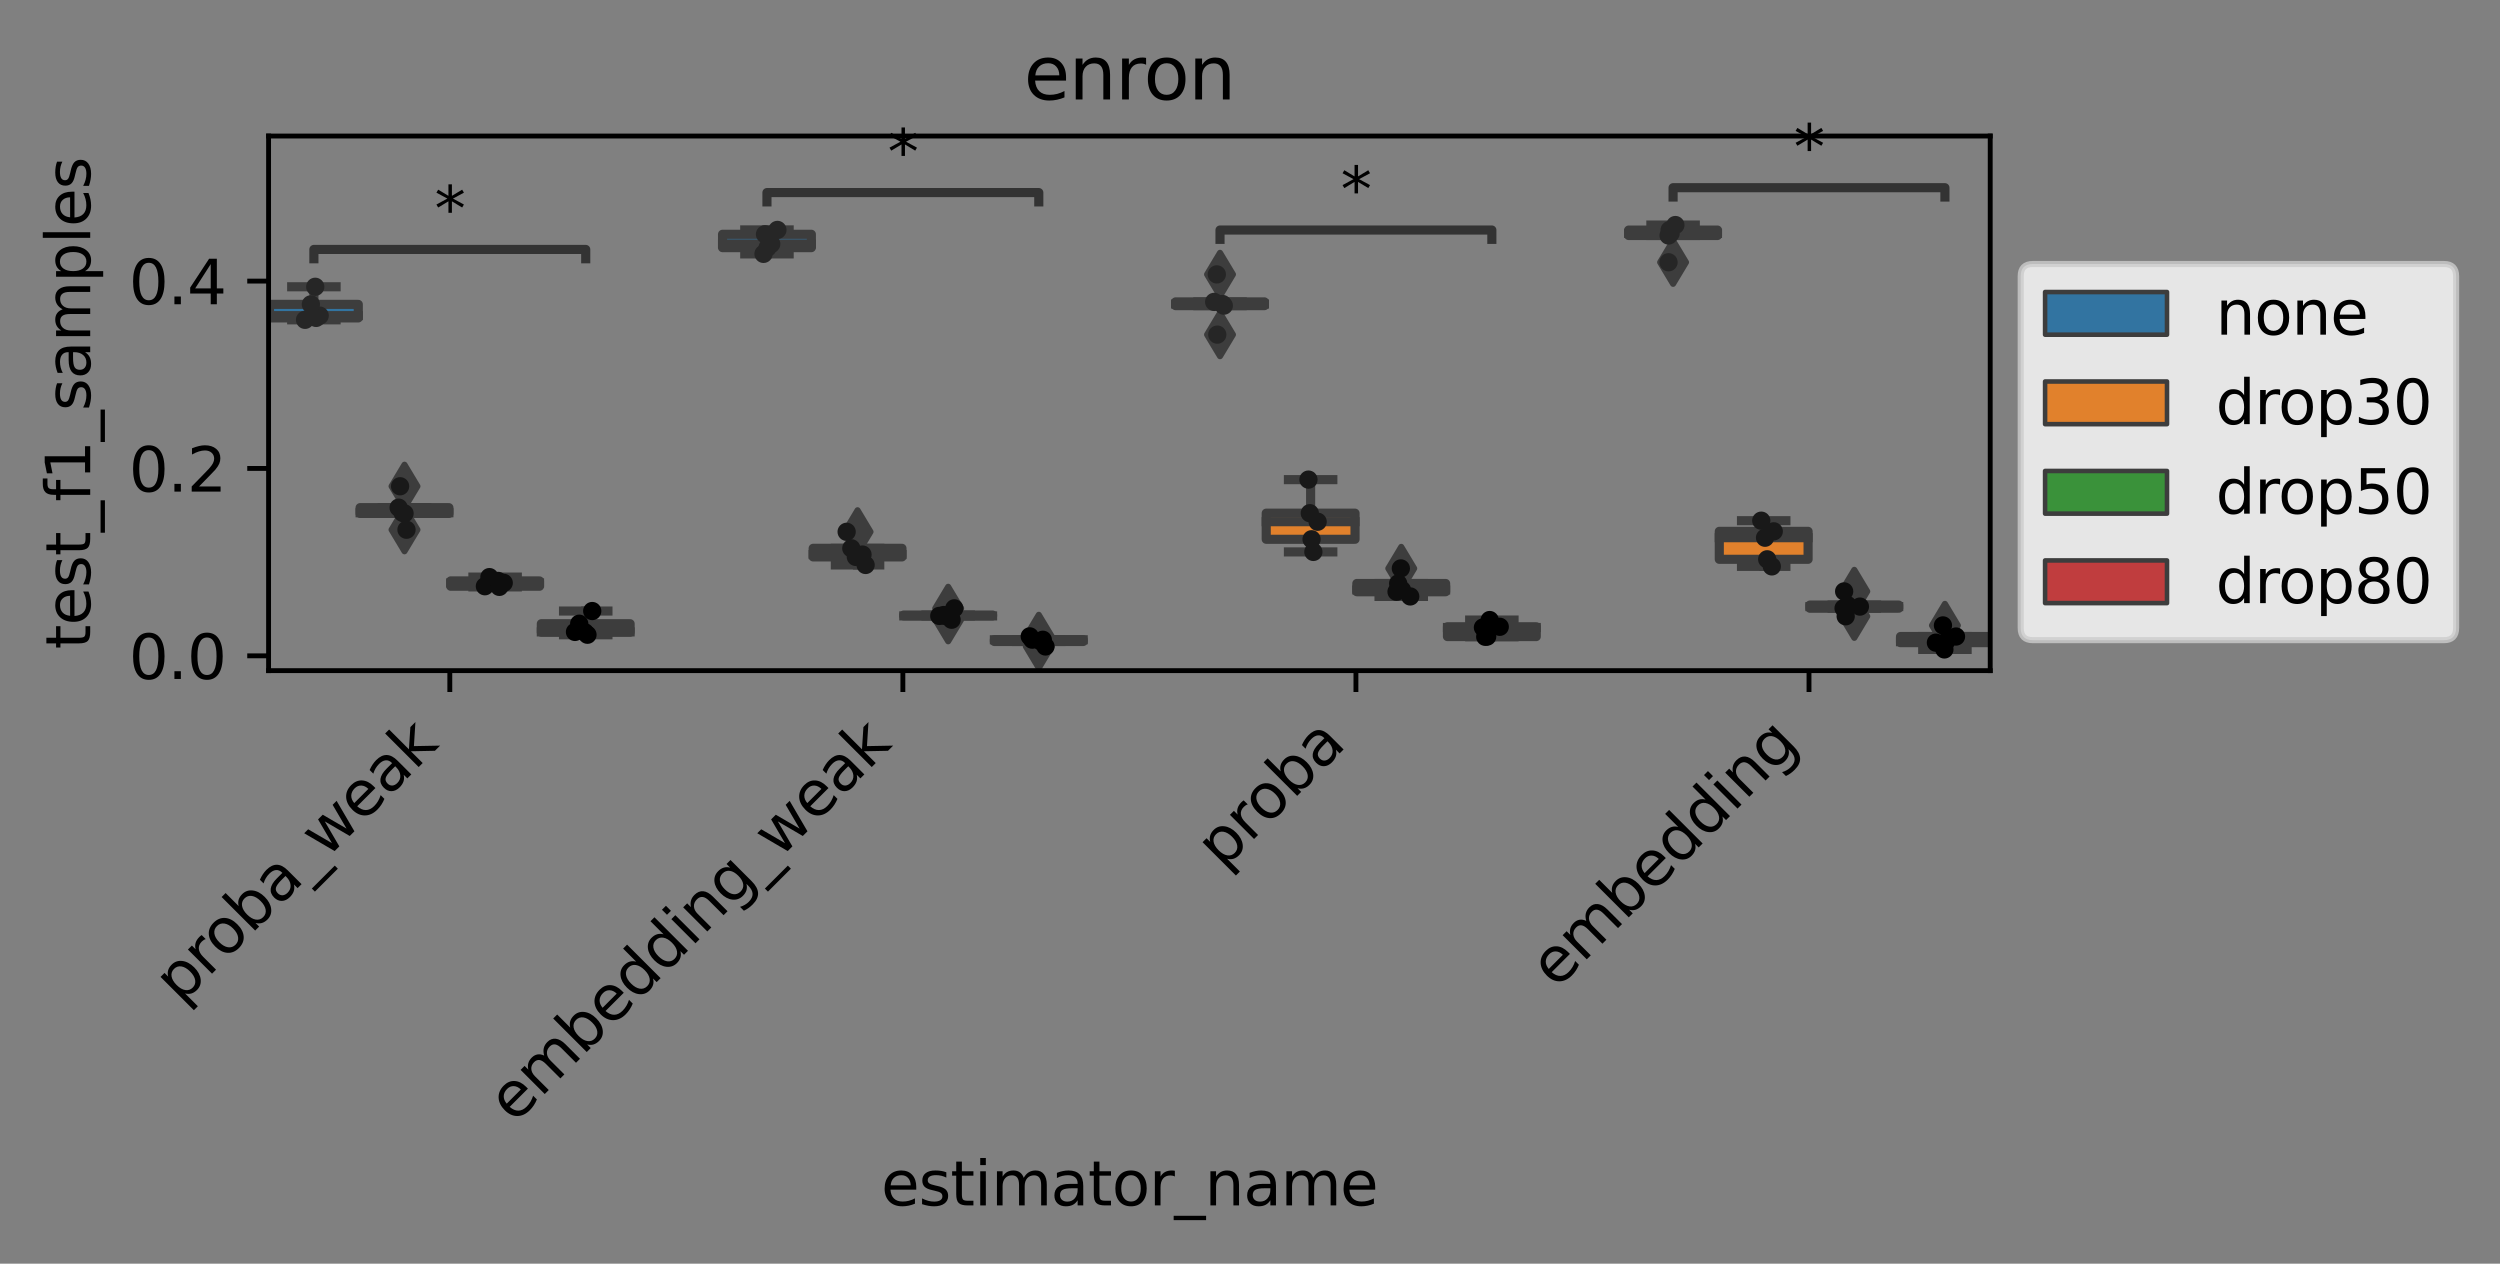 <?xml version="1.0" encoding="utf-8" standalone="no"?>
<!DOCTYPE svg PUBLIC "-//W3C//DTD SVG 1.1//EN"
  "http://www.w3.org/Graphics/SVG/1.1/DTD/svg11.dtd">
<svg xmlns:xlink="http://www.w3.org/1999/xlink" width="410.115pt" height="207.303pt" viewBox="0 0 410.115 207.303" xmlns="http://www.w3.org/2000/svg" version="1.1">
 <rect x="0" y="0" width="410.115" height="207.303" fill="#808080" stroke="none"/>
 <defs>
  <style type="text/css">*{stroke-linejoin: round; stroke-linecap: butt}</style>
 </defs>
 <g id="figure_1">
  <g id="patch_1">
   <path d="M 0 207.303 
L 410.115 207.303 
L 410.115 0 
L 0 0 
L 0 207.303 
z
" style="fill: none"/>
  </g>
  <g id="axes_1">
   <g id="patch_2">
    <path d="M 44.059 110.018 
L 326.488 110.018 
L 326.488 22.318 
L 44.059 22.318 
L 44.059 110.018 
z
" style="fill: none"/>
   </g>
   <g id="patch_3">
    <path d="M 44.208 52.151 
L 58.775 52.151 
L 58.775 49.933 
L 44.208 49.933 
L 44.208 52.151 
z
" clip-path="url(#p251c557a88)" style="fill: #3274a1; stroke: #3d3d3d; stroke-width: 1.5; stroke-linejoin: miter"/>
   </g>
   <g id="patch_4">
    <path d="M 59.073 84.228 
L 73.64 84.228 
L 73.64 83.278 
L 59.073 83.278 
L 59.073 84.228 
z
" clip-path="url(#p251c557a88)" style="fill: #e1812c; stroke: #3d3d3d; stroke-width: 1.5; stroke-linejoin: miter"/>
   </g>
   <g id="patch_5">
    <path d="M 73.937 96.171 
L 88.505 96.171 
L 88.505 95.297 
L 73.937 95.297 
L 73.937 96.171 
z
" clip-path="url(#p251c557a88)" style="fill: #3a923a; stroke: #3d3d3d; stroke-width: 1.5; stroke-linejoin: miter"/>
   </g>
   <g id="patch_6">
    <path d="M 88.802 103.714 
L 103.369 103.714 
L 103.369 102.318 
L 88.802 102.318 
L 88.802 103.714 
z
" clip-path="url(#p251c557a88)" style="fill: #c03d3e; stroke: #3d3d3d; stroke-width: 1.5; stroke-linejoin: miter"/>
   </g>
   <g id="patch_7">
    <path d="M 118.531 40.624 
L 133.099 40.624 
L 133.099 38.433 
L 118.531 38.433 
L 118.531 40.624 
z
" clip-path="url(#p251c557a88)" style="fill: #3274a1; stroke: #3d3d3d; stroke-width: 1.5; stroke-linejoin: miter"/>
   </g>
   <g id="patch_8">
    <path d="M 133.396 91.361 
L 147.963 91.361 
L 147.963 89.949 
L 133.396 89.949 
L 133.396 91.361 
z
" clip-path="url(#p251c557a88)" style="fill: #e1812c; stroke: #3d3d3d; stroke-width: 1.5; stroke-linejoin: miter"/>
   </g>
   <g id="patch_9">
    <path d="M 148.261 101.038 
L 162.828 101.038 
L 162.828 100.893 
L 148.261 100.893 
L 148.261 101.038 
z
" clip-path="url(#p251c557a88)" style="fill: #3a923a; stroke: #3d3d3d; stroke-width: 1.5; stroke-linejoin: miter"/>
   </g>
   <g id="patch_10">
    <path d="M 163.125 105.234 
L 177.693 105.234 
L 177.693 104.934 
L 163.125 104.934 
L 163.125 105.234 
z
" clip-path="url(#p251c557a88)" style="fill: #c03d3e; stroke: #3d3d3d; stroke-width: 1.5; stroke-linejoin: miter"/>
   </g>
   <g id="patch_11">
    <path d="M 192.855 50.138 
L 207.422 50.138 
L 207.422 49.526 
L 192.855 49.526 
L 192.855 50.138 
z
" clip-path="url(#p251c557a88)" style="fill: #3274a1; stroke: #3d3d3d; stroke-width: 1.5; stroke-linejoin: miter"/>
   </g>
   <g id="patch_12">
    <path d="M 207.719 88.466 
L 222.287 88.466 
L 222.287 84.185 
L 207.719 84.185 
L 207.719 88.466 
z
" clip-path="url(#p251c557a88)" style="fill: #e1812c; stroke: #3d3d3d; stroke-width: 1.5; stroke-linejoin: miter"/>
   </g>
   <g id="patch_13">
    <path d="M 222.584 97.071 
L 237.151 97.071 
L 237.151 95.718 
L 222.584 95.718 
L 222.584 97.071 
z
" clip-path="url(#p251c557a88)" style="fill: #3a923a; stroke: #3d3d3d; stroke-width: 1.5; stroke-linejoin: miter"/>
   </g>
   <g id="patch_14">
    <path d="M 237.449 104.427 
L 252.016 104.427 
L 252.016 102.822 
L 237.449 102.822 
L 237.449 104.427 
z
" clip-path="url(#p251c557a88)" style="fill: #c03d3e; stroke: #3d3d3d; stroke-width: 1.5; stroke-linejoin: miter"/>
   </g>
   <g id="patch_15">
    <path d="M 267.178 38.633 
L 281.745 38.633 
L 281.745 37.743 
L 267.178 37.743 
L 267.178 38.633 
z
" clip-path="url(#p251c557a88)" style="fill: #3274a1; stroke: #3d3d3d; stroke-width: 1.5; stroke-linejoin: miter"/>
   </g>
   <g id="patch_16">
    <path d="M 282.043 91.752 
L 296.61 91.752 
L 296.61 87.165 
L 282.043 87.165 
L 282.043 91.752 
z
" clip-path="url(#p251c557a88)" style="fill: #e1812c; stroke: #3d3d3d; stroke-width: 1.5; stroke-linejoin: miter"/>
   </g>
   <g id="patch_17">
    <path d="M 296.907 99.776 
L 311.475 99.776 
L 311.475 99.259 
L 296.907 99.259 
L 296.907 99.776 
z
" clip-path="url(#p251c557a88)" style="fill: #3a923a; stroke: #3d3d3d; stroke-width: 1.5; stroke-linejoin: miter"/>
   </g>
   <g id="patch_18">
    <path d="M 311.772 105.425 
L 326.339 105.425 
L 326.339 104.419 
L 311.772 104.419 
L 311.772 105.425 
z
" clip-path="url(#p251c557a88)" style="fill: #c03d3e; stroke: #3d3d3d; stroke-width: 1.5; stroke-linejoin: miter"/>
   </g>
   <g id="patch_19">
    <path d="M 73.789 107.583 
L 73.789 107.583 
L 73.789 107.583 
L 73.789 107.583 
z
" clip-path="url(#p251c557a88)" style="fill: #3274a1; stroke: #3d3d3d; stroke-width: 0.75; stroke-linejoin: miter"/>
   </g>
   <g id="patch_20">
    <path d="M 73.789 107.583 
L 73.789 107.583 
L 73.789 107.583 
L 73.789 107.583 
z
" clip-path="url(#p251c557a88)" style="fill: #e1812c; stroke: #3d3d3d; stroke-width: 0.75; stroke-linejoin: miter"/>
   </g>
   <g id="patch_21">
    <path d="M 73.789 107.583 
L 73.789 107.583 
L 73.789 107.583 
L 73.789 107.583 
z
" clip-path="url(#p251c557a88)" style="fill: #3a923a; stroke: #3d3d3d; stroke-width: 0.75; stroke-linejoin: miter"/>
   </g>
   <g id="patch_22">
    <path d="M 73.789 107.583 
L 73.789 107.583 
L 73.789 107.583 
L 73.789 107.583 
z
" clip-path="url(#p251c557a88)" style="fill: #c03d3e; stroke: #3d3d3d; stroke-width: 0.75; stroke-linejoin: miter"/>
   </g>
   <g id="matplotlib.axis_1">
    <g id="xtick_1">
     <g id="line2d_1">
      <defs>
       <path id="md5857ae76f" d="M 0 0 
L 0 3.5 
" style="stroke: #000000; stroke-width: 0.8"/>
      </defs>
      <g>
       <use xlink:href="#md5857ae76f" x="73.789" y="110.018" style="stroke: #000000; stroke-width: 0.8"/>
      </g>
     </g>
     <g id="text_1">
      <!-- proba_weak -->
      <g transform="translate(29.639 164.874) rotate(-45) scale(0.1 -0.1)">
       <defs>
        <path id="DejaVuSans-70" d="M 1159 525 
L 1159 -1331 
L 581 -1331 
L 581 3500 
L 1159 3500 
L 1159 2969 
Q 1341 3281 1617 3432 
Q 1894 3584 2278 3584 
Q 2916 3584 3314 3078 
Q 3713 2572 3713 1747 
Q 3713 922 3314 415 
Q 2916 -91 2278 -91 
Q 1894 -91 1617 61 
Q 1341 213 1159 525 
z
M 3116 1747 
Q 3116 2381 2855 2742 
Q 2594 3103 2138 3103 
Q 1681 3103 1420 2742 
Q 1159 2381 1159 1747 
Q 1159 1113 1420 752 
Q 1681 391 2138 391 
Q 2594 391 2855 752 
Q 3116 1113 3116 1747 
z
" transform="scale(0.016)"/>
        <path id="DejaVuSans-72" d="M 2631 2963 
Q 2534 3019 2420 3045 
Q 2306 3072 2169 3072 
Q 1681 3072 1420 2755 
Q 1159 2438 1159 1844 
L 1159 0 
L 581 0 
L 581 3500 
L 1159 3500 
L 1159 2956 
Q 1341 3275 1631 3429 
Q 1922 3584 2338 3584 
Q 2397 3584 2469 3576 
Q 2541 3569 2628 3553 
L 2631 2963 
z
" transform="scale(0.016)"/>
        <path id="DejaVuSans-6f" d="M 1959 3097 
Q 1497 3097 1228 2736 
Q 959 2375 959 1747 
Q 959 1119 1226 758 
Q 1494 397 1959 397 
Q 2419 397 2687 759 
Q 2956 1122 2956 1747 
Q 2956 2369 2687 2733 
Q 2419 3097 1959 3097 
z
M 1959 3584 
Q 2709 3584 3137 3096 
Q 3566 2609 3566 1747 
Q 3566 888 3137 398 
Q 2709 -91 1959 -91 
Q 1206 -91 779 398 
Q 353 888 353 1747 
Q 353 2609 779 3096 
Q 1206 3584 1959 3584 
z
" transform="scale(0.016)"/>
        <path id="DejaVuSans-62" d="M 3116 1747 
Q 3116 2381 2855 2742 
Q 2594 3103 2138 3103 
Q 1681 3103 1420 2742 
Q 1159 2381 1159 1747 
Q 1159 1113 1420 752 
Q 1681 391 2138 391 
Q 2594 391 2855 752 
Q 3116 1113 3116 1747 
z
M 1159 2969 
Q 1341 3281 1617 3432 
Q 1894 3584 2278 3584 
Q 2916 3584 3314 3078 
Q 3713 2572 3713 1747 
Q 3713 922 3314 415 
Q 2916 -91 2278 -91 
Q 1894 -91 1617 61 
Q 1341 213 1159 525 
L 1159 0 
L 581 0 
L 581 4863 
L 1159 4863 
L 1159 2969 
z
" transform="scale(0.016)"/>
        <path id="DejaVuSans-61" d="M 2194 1759 
Q 1497 1759 1228 1600 
Q 959 1441 959 1056 
Q 959 750 1161 570 
Q 1363 391 1709 391 
Q 2188 391 2477 730 
Q 2766 1069 2766 1631 
L 2766 1759 
L 2194 1759 
z
M 3341 1997 
L 3341 0 
L 2766 0 
L 2766 531 
Q 2569 213 2275 61 
Q 1981 -91 1556 -91 
Q 1019 -91 701 211 
Q 384 513 384 1019 
Q 384 1609 779 1909 
Q 1175 2209 1959 2209 
L 2766 2209 
L 2766 2266 
Q 2766 2663 2505 2880 
Q 2244 3097 1772 3097 
Q 1472 3097 1187 3025 
Q 903 2953 641 2809 
L 641 3341 
Q 956 3463 1253 3523 
Q 1550 3584 1831 3584 
Q 2591 3584 2966 3190 
Q 3341 2797 3341 1997 
z
" transform="scale(0.016)"/>
        <path id="DejaVuSans-5f" d="M 3263 -1063 
L 3263 -1509 
L -63 -1509 
L -63 -1063 
L 3263 -1063 
z
" transform="scale(0.016)"/>
        <path id="DejaVuSans-77" d="M 269 3500 
L 844 3500 
L 1563 769 
L 2278 3500 
L 2956 3500 
L 3675 769 
L 4391 3500 
L 4966 3500 
L 4050 0 
L 3372 0 
L 2619 2869 
L 1863 0 
L 1184 0 
L 269 3500 
z
" transform="scale(0.016)"/>
        <path id="DejaVuSans-65" d="M 3597 1894 
L 3597 1613 
L 953 1613 
Q 991 1019 1311 708 
Q 1631 397 2203 397 
Q 2534 397 2845 478 
Q 3156 559 3463 722 
L 3463 178 
Q 3153 47 2828 -22 
Q 2503 -91 2169 -91 
Q 1331 -91 842 396 
Q 353 884 353 1716 
Q 353 2575 817 3079 
Q 1281 3584 2069 3584 
Q 2775 3584 3186 3129 
Q 3597 2675 3597 1894 
z
M 3022 2063 
Q 3016 2534 2758 2815 
Q 2500 3097 2075 3097 
Q 1594 3097 1305 2825 
Q 1016 2553 972 2059 
L 3022 2063 
z
" transform="scale(0.016)"/>
        <path id="DejaVuSans-6b" d="M 581 4863 
L 1159 4863 
L 1159 1991 
L 2875 3500 
L 3609 3500 
L 1753 1863 
L 3688 0 
L 2938 0 
L 1159 1709 
L 1159 0 
L 581 0 
L 581 4863 
z
" transform="scale(0.016)"/>
       </defs>
       <use xlink:href="#DejaVuSans-70"/>
       <use xlink:href="#DejaVuSans-72" x="63.477"/>
       <use xlink:href="#DejaVuSans-6f" x="102.34"/>
       <use xlink:href="#DejaVuSans-62" x="163.521"/>
       <use xlink:href="#DejaVuSans-61" x="226.998"/>
       <use xlink:href="#DejaVuSans-5f" x="288.277"/>
       <use xlink:href="#DejaVuSans-77" x="338.277"/>
       <use xlink:href="#DejaVuSans-65" x="420.064"/>
       <use xlink:href="#DejaVuSans-61" x="481.588"/>
       <use xlink:href="#DejaVuSans-6b" x="542.867"/>
      </g>
     </g>
    </g>
    <g id="xtick_2">
     <g id="line2d_2">
      <g>
       <use xlink:href="#md5857ae76f" x="148.112" y="110.018" style="stroke: #000000; stroke-width: 0.8"/>
      </g>
     </g>
     <g id="text_2">
      <!-- embedding_weak -->
      <g transform="translate(84.356 184.479) rotate(-45) scale(0.1 -0.1)">
       <defs>
        <path id="DejaVuSans-6d" d="M 3328 2828 
Q 3544 3216 3844 3400 
Q 4144 3584 4550 3584 
Q 5097 3584 5394 3201 
Q 5691 2819 5691 2113 
L 5691 0 
L 5113 0 
L 5113 2094 
Q 5113 2597 4934 2840 
Q 4756 3084 4391 3084 
Q 3944 3084 3684 2787 
Q 3425 2491 3425 1978 
L 3425 0 
L 2847 0 
L 2847 2094 
Q 2847 2600 2669 2842 
Q 2491 3084 2119 3084 
Q 1678 3084 1418 2786 
Q 1159 2488 1159 1978 
L 1159 0 
L 581 0 
L 581 3500 
L 1159 3500 
L 1159 2956 
Q 1356 3278 1631 3431 
Q 1906 3584 2284 3584 
Q 2666 3584 2933 3390 
Q 3200 3197 3328 2828 
z
" transform="scale(0.016)"/>
        <path id="DejaVuSans-64" d="M 2906 2969 
L 2906 4863 
L 3481 4863 
L 3481 0 
L 2906 0 
L 2906 525 
Q 2725 213 2448 61 
Q 2172 -91 1784 -91 
Q 1150 -91 751 415 
Q 353 922 353 1747 
Q 353 2572 751 3078 
Q 1150 3584 1784 3584 
Q 2172 3584 2448 3432 
Q 2725 3281 2906 2969 
z
M 947 1747 
Q 947 1113 1208 752 
Q 1469 391 1925 391 
Q 2381 391 2643 752 
Q 2906 1113 2906 1747 
Q 2906 2381 2643 2742 
Q 2381 3103 1925 3103 
Q 1469 3103 1208 2742 
Q 947 2381 947 1747 
z
" transform="scale(0.016)"/>
        <path id="DejaVuSans-69" d="M 603 3500 
L 1178 3500 
L 1178 0 
L 603 0 
L 603 3500 
z
M 603 4863 
L 1178 4863 
L 1178 4134 
L 603 4134 
L 603 4863 
z
" transform="scale(0.016)"/>
        <path id="DejaVuSans-6e" d="M 3513 2113 
L 3513 0 
L 2938 0 
L 2938 2094 
Q 2938 2591 2744 2837 
Q 2550 3084 2163 3084 
Q 1697 3084 1428 2787 
Q 1159 2491 1159 1978 
L 1159 0 
L 581 0 
L 581 3500 
L 1159 3500 
L 1159 2956 
Q 1366 3272 1645 3428 
Q 1925 3584 2291 3584 
Q 2894 3584 3203 3211 
Q 3513 2838 3513 2113 
z
" transform="scale(0.016)"/>
        <path id="DejaVuSans-67" d="M 2906 1791 
Q 2906 2416 2648 2759 
Q 2391 3103 1925 3103 
Q 1463 3103 1205 2759 
Q 947 2416 947 1791 
Q 947 1169 1205 825 
Q 1463 481 1925 481 
Q 2391 481 2648 825 
Q 2906 1169 2906 1791 
z
M 3481 434 
Q 3481 -459 3084 -895 
Q 2688 -1331 1869 -1331 
Q 1566 -1331 1297 -1286 
Q 1028 -1241 775 -1147 
L 775 -588 
Q 1028 -725 1275 -790 
Q 1522 -856 1778 -856 
Q 2344 -856 2625 -561 
Q 2906 -266 2906 331 
L 2906 616 
Q 2728 306 2450 153 
Q 2172 0 1784 0 
Q 1141 0 747 490 
Q 353 981 353 1791 
Q 353 2603 747 3093 
Q 1141 3584 1784 3584 
Q 2172 3584 2450 3431 
Q 2728 3278 2906 2969 
L 2906 3500 
L 3481 3500 
L 3481 434 
z
" transform="scale(0.016)"/>
       </defs>
       <use xlink:href="#DejaVuSans-65"/>
       <use xlink:href="#DejaVuSans-6d" x="61.523"/>
       <use xlink:href="#DejaVuSans-62" x="158.936"/>
       <use xlink:href="#DejaVuSans-65" x="222.412"/>
       <use xlink:href="#DejaVuSans-64" x="283.936"/>
       <use xlink:href="#DejaVuSans-64" x="347.412"/>
       <use xlink:href="#DejaVuSans-69" x="410.889"/>
       <use xlink:href="#DejaVuSans-6e" x="438.672"/>
       <use xlink:href="#DejaVuSans-67" x="502.051"/>
       <use xlink:href="#DejaVuSans-5f" x="565.527"/>
       <use xlink:href="#DejaVuSans-77" x="615.527"/>
       <use xlink:href="#DejaVuSans-65" x="697.314"/>
       <use xlink:href="#DejaVuSans-61" x="758.838"/>
       <use xlink:href="#DejaVuSans-6b" x="820.117"/>
      </g>
     </g>
    </g>
    <g id="xtick_3">
     <g id="line2d_3">
      <g>
       <use xlink:href="#md5857ae76f" x="222.435" y="110.018" style="stroke: #000000; stroke-width: 0.8"/>
      </g>
     </g>
     <g id="text_3">
      <!-- proba -->
      <g transform="translate(200.579 142.777) rotate(-45) scale(0.1 -0.1)">
       <use xlink:href="#DejaVuSans-70"/>
       <use xlink:href="#DejaVuSans-72" x="63.477"/>
       <use xlink:href="#DejaVuSans-6f" x="102.34"/>
       <use xlink:href="#DejaVuSans-62" x="163.521"/>
       <use xlink:href="#DejaVuSans-61" x="226.998"/>
      </g>
     </g>
    </g>
    <g id="xtick_4">
     <g id="line2d_4">
      <g>
       <use xlink:href="#md5857ae76f" x="296.759" y="110.018" style="stroke: #000000; stroke-width: 0.8"/>
      </g>
     </g>
     <g id="text_4">
      <!-- embedding -->
      <g transform="translate(255.297 162.382) rotate(-45) scale(0.1 -0.1)">
       <use xlink:href="#DejaVuSans-65"/>
       <use xlink:href="#DejaVuSans-6d" x="61.523"/>
       <use xlink:href="#DejaVuSans-62" x="158.936"/>
       <use xlink:href="#DejaVuSans-65" x="222.412"/>
       <use xlink:href="#DejaVuSans-64" x="283.936"/>
       <use xlink:href="#DejaVuSans-64" x="347.412"/>
       <use xlink:href="#DejaVuSans-69" x="410.889"/>
       <use xlink:href="#DejaVuSans-6e" x="438.672"/>
       <use xlink:href="#DejaVuSans-67" x="502.051"/>
      </g>
     </g>
    </g>
    <g id="text_5">
     <!-- estimator_name -->
     <g transform="translate(144.554 197.745) scale(0.1 -0.1)">
      <defs>
       <path id="DejaVuSans-73" d="M 2834 3397 
L 2834 2853 
Q 2591 2978 2328 3040 
Q 2066 3103 1784 3103 
Q 1356 3103 1142 2972 
Q 928 2841 928 2578 
Q 928 2378 1081 2264 
Q 1234 2150 1697 2047 
L 1894 2003 
Q 2506 1872 2764 1633 
Q 3022 1394 3022 966 
Q 3022 478 2636 193 
Q 2250 -91 1575 -91 
Q 1294 -91 989 -36 
Q 684 19 347 128 
L 347 722 
Q 666 556 975 473 
Q 1284 391 1588 391 
Q 1994 391 2212 530 
Q 2431 669 2431 922 
Q 2431 1156 2273 1281 
Q 2116 1406 1581 1522 
L 1381 1569 
Q 847 1681 609 1914 
Q 372 2147 372 2553 
Q 372 3047 722 3315 
Q 1072 3584 1716 3584 
Q 2034 3584 2315 3537 
Q 2597 3491 2834 3397 
z
" transform="scale(0.016)"/>
       <path id="DejaVuSans-74" d="M 1172 4494 
L 1172 3500 
L 2356 3500 
L 2356 3053 
L 1172 3053 
L 1172 1153 
Q 1172 725 1289 603 
Q 1406 481 1766 481 
L 2356 481 
L 2356 0 
L 1766 0 
Q 1100 0 847 248 
Q 594 497 594 1153 
L 594 3053 
L 172 3053 
L 172 3500 
L 594 3500 
L 594 4494 
L 1172 4494 
z
" transform="scale(0.016)"/>
      </defs>
      <use xlink:href="#DejaVuSans-65"/>
      <use xlink:href="#DejaVuSans-73" x="61.523"/>
      <use xlink:href="#DejaVuSans-74" x="113.623"/>
      <use xlink:href="#DejaVuSans-69" x="152.832"/>
      <use xlink:href="#DejaVuSans-6d" x="180.615"/>
      <use xlink:href="#DejaVuSans-61" x="278.027"/>
      <use xlink:href="#DejaVuSans-74" x="339.307"/>
      <use xlink:href="#DejaVuSans-6f" x="378.516"/>
      <use xlink:href="#DejaVuSans-72" x="439.697"/>
      <use xlink:href="#DejaVuSans-5f" x="480.811"/>
      <use xlink:href="#DejaVuSans-6e" x="530.811"/>
      <use xlink:href="#DejaVuSans-61" x="594.189"/>
      <use xlink:href="#DejaVuSans-6d" x="655.469"/>
      <use xlink:href="#DejaVuSans-65" x="752.881"/>
     </g>
    </g>
   </g>
   <g id="matplotlib.axis_2">
    <g id="ytick_1">
     <g id="line2d_5">
      <defs>
       <path id="m520ef421d9" d="M 0 0 
L -3.5 0 
" style="stroke: #000000; stroke-width: 0.8"/>
      </defs>
      <g>
       <use xlink:href="#m520ef421d9" x="44.059" y="107.583" style="stroke: #000000; stroke-width: 0.8"/>
      </g>
     </g>
     <g id="text_6">
      <!-- 0.0 -->
      <g transform="translate(21.156 111.382) scale(0.1 -0.1)">
       <defs>
        <path id="DejaVuSans-30" d="M 2034 4250 
Q 1547 4250 1301 3770 
Q 1056 3291 1056 2328 
Q 1056 1369 1301 889 
Q 1547 409 2034 409 
Q 2525 409 2770 889 
Q 3016 1369 3016 2328 
Q 3016 3291 2770 3770 
Q 2525 4250 2034 4250 
z
M 2034 4750 
Q 2819 4750 3233 4129 
Q 3647 3509 3647 2328 
Q 3647 1150 3233 529 
Q 2819 -91 2034 -91 
Q 1250 -91 836 529 
Q 422 1150 422 2328 
Q 422 3509 836 4129 
Q 1250 4750 2034 4750 
z
" transform="scale(0.016)"/>
        <path id="DejaVuSans-2e" d="M 684 794 
L 1344 794 
L 1344 0 
L 684 0 
L 684 794 
z
" transform="scale(0.016)"/>
       </defs>
       <use xlink:href="#DejaVuSans-30"/>
       <use xlink:href="#DejaVuSans-2e" x="63.623"/>
       <use xlink:href="#DejaVuSans-30" x="95.41"/>
      </g>
     </g>
    </g>
    <g id="ytick_2">
     <g id="line2d_6">
      <g>
       <use xlink:href="#m520ef421d9" x="44.059" y="76.848" style="stroke: #000000; stroke-width: 0.8"/>
      </g>
     </g>
     <g id="text_7">
      <!-- 0.2 -->
      <g transform="translate(21.156 80.647) scale(0.1 -0.1)">
       <defs>
        <path id="DejaVuSans-32" d="M 1228 531 
L 3431 531 
L 3431 0 
L 469 0 
L 469 531 
Q 828 903 1448 1529 
Q 2069 2156 2228 2338 
Q 2531 2678 2651 2914 
Q 2772 3150 2772 3378 
Q 2772 3750 2511 3984 
Q 2250 4219 1831 4219 
Q 1534 4219 1204 4116 
Q 875 4013 500 3803 
L 500 4441 
Q 881 4594 1212 4672 
Q 1544 4750 1819 4750 
Q 2544 4750 2975 4387 
Q 3406 4025 3406 3419 
Q 3406 3131 3298 2873 
Q 3191 2616 2906 2266 
Q 2828 2175 2409 1742 
Q 1991 1309 1228 531 
z
" transform="scale(0.016)"/>
       </defs>
       <use xlink:href="#DejaVuSans-30"/>
       <use xlink:href="#DejaVuSans-2e" x="63.623"/>
       <use xlink:href="#DejaVuSans-32" x="95.41"/>
      </g>
     </g>
    </g>
    <g id="ytick_3">
     <g id="line2d_7">
      <g>
       <use xlink:href="#m520ef421d9" x="44.059" y="46.113" style="stroke: #000000; stroke-width: 0.8"/>
      </g>
     </g>
     <g id="text_8">
      <!-- 0.4 -->
      <g transform="translate(21.156 49.912) scale(0.1 -0.1)">
       <defs>
        <path id="DejaVuSans-34" d="M 2419 4116 
L 825 1625 
L 2419 1625 
L 2419 4116 
z
M 2253 4666 
L 3047 4666 
L 3047 1625 
L 3713 1625 
L 3713 1100 
L 3047 1100 
L 3047 0 
L 2419 0 
L 2419 1100 
L 313 1100 
L 313 1709 
L 2253 4666 
z
" transform="scale(0.016)"/>
       </defs>
       <use xlink:href="#DejaVuSans-30"/>
       <use xlink:href="#DejaVuSans-2e" x="63.623"/>
       <use xlink:href="#DejaVuSans-34" x="95.41"/>
      </g>
     </g>
    </g>
    <g id="text_9">
     <!-- test_f1_samples -->
     <g transform="translate(14.798 106.495) rotate(-90) scale(0.1 -0.1)">
      <defs>
       <path id="DejaVuSans-66" d="M 2375 4863 
L 2375 4384 
L 1825 4384 
Q 1516 4384 1395 4259 
Q 1275 4134 1275 3809 
L 1275 3500 
L 2222 3500 
L 2222 3053 
L 1275 3053 
L 1275 0 
L 697 0 
L 697 3053 
L 147 3053 
L 147 3500 
L 697 3500 
L 697 3744 
Q 697 4328 969 4595 
Q 1241 4863 1831 4863 
L 2375 4863 
z
" transform="scale(0.016)"/>
       <path id="DejaVuSans-31" d="M 794 531 
L 1825 531 
L 1825 4091 
L 703 3866 
L 703 4441 
L 1819 4666 
L 2450 4666 
L 2450 531 
L 3481 531 
L 3481 0 
L 794 0 
L 794 531 
z
" transform="scale(0.016)"/>
       <path id="DejaVuSans-6c" d="M 603 4863 
L 1178 4863 
L 1178 0 
L 603 0 
L 603 4863 
z
" transform="scale(0.016)"/>
      </defs>
      <use xlink:href="#DejaVuSans-74"/>
      <use xlink:href="#DejaVuSans-65" x="39.209"/>
      <use xlink:href="#DejaVuSans-73" x="100.732"/>
      <use xlink:href="#DejaVuSans-74" x="152.832"/>
      <use xlink:href="#DejaVuSans-5f" x="192.041"/>
      <use xlink:href="#DejaVuSans-66" x="242.041"/>
      <use xlink:href="#DejaVuSans-31" x="277.246"/>
      <use xlink:href="#DejaVuSans-5f" x="340.869"/>
      <use xlink:href="#DejaVuSans-73" x="390.869"/>
      <use xlink:href="#DejaVuSans-61" x="442.969"/>
      <use xlink:href="#DejaVuSans-6d" x="504.248"/>
      <use xlink:href="#DejaVuSans-70" x="601.66"/>
      <use xlink:href="#DejaVuSans-6c" x="665.137"/>
      <use xlink:href="#DejaVuSans-65" x="692.92"/>
      <use xlink:href="#DejaVuSans-73" x="754.443"/>
     </g>
    </g>
   </g>
   <g id="line2d_8">
    <path d="M 51.492 52.151 
L 51.492 52.466 
" clip-path="url(#p251c557a88)" style="fill: none; stroke: #3d3d3d; stroke-width: 1.5; stroke-linecap: square"/>
   </g>
   <g id="line2d_9">
    <path d="M 51.492 49.933 
L 51.492 47.047 
" clip-path="url(#p251c557a88)" style="fill: none; stroke: #3d3d3d; stroke-width: 1.5; stroke-linecap: square"/>
   </g>
   <g id="line2d_10">
    <path d="M 47.85 52.466 
L 55.134 52.466 
" clip-path="url(#p251c557a88)" style="fill: none; stroke: #3d3d3d; stroke-width: 1.5; stroke-linecap: square"/>
   </g>
   <g id="line2d_11">
    <path d="M 47.85 47.047 
L 55.134 47.047 
" clip-path="url(#p251c557a88)" style="fill: none; stroke: #3d3d3d; stroke-width: 1.5; stroke-linecap: square"/>
   </g>
   <g id="line2d_12"/>
   <g id="line2d_13">
    <path d="M 66.356 84.228 
L 66.356 84.228 
" clip-path="url(#p251c557a88)" style="fill: none; stroke: #3d3d3d; stroke-width: 1.5; stroke-linecap: square"/>
   </g>
   <g id="line2d_14">
    <path d="M 66.356 83.278 
L 66.356 83.278 
" clip-path="url(#p251c557a88)" style="fill: none; stroke: #3d3d3d; stroke-width: 1.5; stroke-linecap: square"/>
   </g>
   <g id="line2d_15">
    <path d="M 62.715 84.228 
L 69.998 84.228 
" clip-path="url(#p251c557a88)" style="fill: none; stroke: #3d3d3d; stroke-width: 1.5; stroke-linecap: square"/>
   </g>
   <g id="line2d_16">
    <path d="M 62.715 83.278 
L 69.998 83.278 
" clip-path="url(#p251c557a88)" style="fill: none; stroke: #3d3d3d; stroke-width: 1.5; stroke-linecap: square"/>
   </g>
   <g id="line2d_17">
    <defs>
     <path id="m02d326c1bc" d="M -0 3.536 
L 2.121 0 
L -0 -3.536 
L -2.121 -0 
z
" style="stroke: #3d3d3d; stroke-linejoin: miter"/>
    </defs>
    <g clip-path="url(#p251c557a88)">
     <use xlink:href="#m02d326c1bc" x="66.356" y="86.899" style="fill: #3d3d3d; stroke: #3d3d3d; stroke-linejoin: miter"/>
     <use xlink:href="#m02d326c1bc" x="66.356" y="79.77" style="fill: #3d3d3d; stroke: #3d3d3d; stroke-linejoin: miter"/>
    </g>
   </g>
   <g id="line2d_18">
    <path d="M 81.221 96.171 
L 81.221 96.273 
" clip-path="url(#p251c557a88)" style="fill: none; stroke: #3d3d3d; stroke-width: 1.5; stroke-linecap: square"/>
   </g>
   <g id="line2d_19">
    <path d="M 81.221 95.297 
L 81.221 94.673 
" clip-path="url(#p251c557a88)" style="fill: none; stroke: #3d3d3d; stroke-width: 1.5; stroke-linecap: square"/>
   </g>
   <g id="line2d_20">
    <path d="M 77.579 96.273 
L 84.863 96.273 
" clip-path="url(#p251c557a88)" style="fill: none; stroke: #3d3d3d; stroke-width: 1.5; stroke-linecap: square"/>
   </g>
   <g id="line2d_21">
    <path d="M 77.579 94.673 
L 84.863 94.673 
" clip-path="url(#p251c557a88)" style="fill: none; stroke: #3d3d3d; stroke-width: 1.5; stroke-linecap: square"/>
   </g>
   <g id="line2d_22"/>
   <g id="line2d_23">
    <path d="M 96.086 103.714 
L 96.086 104.126 
" clip-path="url(#p251c557a88)" style="fill: none; stroke: #3d3d3d; stroke-width: 1.5; stroke-linecap: square"/>
   </g>
   <g id="line2d_24">
    <path d="M 96.086 102.318 
L 96.086 100.24 
" clip-path="url(#p251c557a88)" style="fill: none; stroke: #3d3d3d; stroke-width: 1.5; stroke-linecap: square"/>
   </g>
   <g id="line2d_25">
    <path d="M 92.444 104.126 
L 99.728 104.126 
" clip-path="url(#p251c557a88)" style="fill: none; stroke: #3d3d3d; stroke-width: 1.5; stroke-linecap: square"/>
   </g>
   <g id="line2d_26">
    <path d="M 92.444 100.24 
L 99.728 100.24 
" clip-path="url(#p251c557a88)" style="fill: none; stroke: #3d3d3d; stroke-width: 1.5; stroke-linecap: square"/>
   </g>
   <g id="line2d_27"/>
   <g id="line2d_28">
    <path d="M 125.815 40.624 
L 125.815 41.646 
" clip-path="url(#p251c557a88)" style="fill: none; stroke: #3d3d3d; stroke-width: 1.5; stroke-linecap: square"/>
   </g>
   <g id="line2d_29">
    <path d="M 125.815 38.433 
L 125.815 37.719 
" clip-path="url(#p251c557a88)" style="fill: none; stroke: #3d3d3d; stroke-width: 1.5; stroke-linecap: square"/>
   </g>
   <g id="line2d_30">
    <path d="M 122.173 41.646 
L 129.457 41.646 
" clip-path="url(#p251c557a88)" style="fill: none; stroke: #3d3d3d; stroke-width: 1.5; stroke-linecap: square"/>
   </g>
   <g id="line2d_31">
    <path d="M 122.173 37.719 
L 129.457 37.719 
" clip-path="url(#p251c557a88)" style="fill: none; stroke: #3d3d3d; stroke-width: 1.5; stroke-linecap: square"/>
   </g>
   <g id="line2d_32"/>
   <g id="line2d_33">
    <path d="M 140.68 91.361 
L 140.68 92.679 
" clip-path="url(#p251c557a88)" style="fill: none; stroke: #3d3d3d; stroke-width: 1.5; stroke-linecap: square"/>
   </g>
   <g id="line2d_34">
    <path d="M 140.68 89.949 
L 140.68 89.949 
" clip-path="url(#p251c557a88)" style="fill: none; stroke: #3d3d3d; stroke-width: 1.5; stroke-linecap: square"/>
   </g>
   <g id="line2d_35">
    <path d="M 137.038 92.679 
L 144.322 92.679 
" clip-path="url(#p251c557a88)" style="fill: none; stroke: #3d3d3d; stroke-width: 1.5; stroke-linecap: square"/>
   </g>
   <g id="line2d_36">
    <path d="M 137.038 89.949 
L 144.322 89.949 
" clip-path="url(#p251c557a88)" style="fill: none; stroke: #3d3d3d; stroke-width: 1.5; stroke-linecap: square"/>
   </g>
   <g id="line2d_37">
    <g clip-path="url(#p251c557a88)">
     <use xlink:href="#m02d326c1bc" x="140.68" y="87.242" style="fill: #3d3d3d; stroke: #3d3d3d; stroke-linejoin: miter"/>
    </g>
   </g>
   <g id="line2d_38">
    <path d="M 155.544 101.038 
L 155.544 101.038 
" clip-path="url(#p251c557a88)" style="fill: none; stroke: #3d3d3d; stroke-width: 1.5; stroke-linecap: square"/>
   </g>
   <g id="line2d_39">
    <path d="M 155.544 100.893 
L 155.544 100.893 
" clip-path="url(#p251c557a88)" style="fill: none; stroke: #3d3d3d; stroke-width: 1.5; stroke-linecap: square"/>
   </g>
   <g id="line2d_40">
    <path d="M 151.903 101.038 
L 159.186 101.038 
" clip-path="url(#p251c557a88)" style="fill: none; stroke: #3d3d3d; stroke-width: 1.5; stroke-linecap: square"/>
   </g>
   <g id="line2d_41">
    <path d="M 151.903 100.893 
L 159.186 100.893 
" clip-path="url(#p251c557a88)" style="fill: none; stroke: #3d3d3d; stroke-width: 1.5; stroke-linecap: square"/>
   </g>
   <g id="line2d_42">
    <g clip-path="url(#p251c557a88)">
     <use xlink:href="#m02d326c1bc" x="155.544" y="101.665" style="fill: #3d3d3d; stroke: #3d3d3d; stroke-linejoin: miter"/>
     <use xlink:href="#m02d326c1bc" x="155.544" y="99.797" style="fill: #3d3d3d; stroke: #3d3d3d; stroke-linejoin: miter"/>
    </g>
   </g>
   <g id="line2d_43">
    <path d="M 170.409 105.234 
L 170.409 105.234 
" clip-path="url(#p251c557a88)" style="fill: none; stroke: #3d3d3d; stroke-width: 1.5; stroke-linecap: square"/>
   </g>
   <g id="line2d_44">
    <path d="M 170.409 104.934 
L 170.409 104.934 
" clip-path="url(#p251c557a88)" style="fill: none; stroke: #3d3d3d; stroke-width: 1.5; stroke-linecap: square"/>
   </g>
   <g id="line2d_45">
    <path d="M 166.767 105.234 
L 174.051 105.234 
" clip-path="url(#p251c557a88)" style="fill: none; stroke: #3d3d3d; stroke-width: 1.5; stroke-linecap: square"/>
   </g>
   <g id="line2d_46">
    <path d="M 166.767 104.934 
L 174.051 104.934 
" clip-path="url(#p251c557a88)" style="fill: none; stroke: #3d3d3d; stroke-width: 1.5; stroke-linecap: square"/>
   </g>
   <g id="line2d_47">
    <g clip-path="url(#p251c557a88)">
     <use xlink:href="#m02d326c1bc" x="170.409" y="106.051" style="fill: #3d3d3d; stroke: #3d3d3d; stroke-linejoin: miter"/>
     <use xlink:href="#m02d326c1bc" x="170.409" y="104.394" style="fill: #3d3d3d; stroke: #3d3d3d; stroke-linejoin: miter"/>
    </g>
   </g>
   <g id="line2d_48">
    <path d="M 200.138 50.138 
L 200.138 50.138 
" clip-path="url(#p251c557a88)" style="fill: none; stroke: #3d3d3d; stroke-width: 1.5; stroke-linecap: square"/>
   </g>
   <g id="line2d_49">
    <path d="M 200.138 49.526 
L 200.138 49.526 
" clip-path="url(#p251c557a88)" style="fill: none; stroke: #3d3d3d; stroke-width: 1.5; stroke-linecap: square"/>
   </g>
   <g id="line2d_50">
    <path d="M 196.497 50.138 
L 203.78 50.138 
" clip-path="url(#p251c557a88)" style="fill: none; stroke: #3d3d3d; stroke-width: 1.5; stroke-linecap: square"/>
   </g>
   <g id="line2d_51">
    <path d="M 196.497 49.526 
L 203.78 49.526 
" clip-path="url(#p251c557a88)" style="fill: none; stroke: #3d3d3d; stroke-width: 1.5; stroke-linecap: square"/>
   </g>
   <g id="line2d_52">
    <g clip-path="url(#p251c557a88)">
     <use xlink:href="#m02d326c1bc" x="200.138" y="54.893" style="fill: #3d3d3d; stroke: #3d3d3d; stroke-linejoin: miter"/>
     <use xlink:href="#m02d326c1bc" x="200.138" y="45.013" style="fill: #3d3d3d; stroke: #3d3d3d; stroke-linejoin: miter"/>
    </g>
   </g>
   <g id="line2d_53">
    <path d="M 215.003 88.466 
L 215.003 90.539 
" clip-path="url(#p251c557a88)" style="fill: none; stroke: #3d3d3d; stroke-width: 1.5; stroke-linecap: square"/>
   </g>
   <g id="line2d_54">
    <path d="M 215.003 84.185 
L 215.003 78.678 
" clip-path="url(#p251c557a88)" style="fill: none; stroke: #3d3d3d; stroke-width: 1.5; stroke-linecap: square"/>
   </g>
   <g id="line2d_55">
    <path d="M 211.361 90.539 
L 218.645 90.539 
" clip-path="url(#p251c557a88)" style="fill: none; stroke: #3d3d3d; stroke-width: 1.5; stroke-linecap: square"/>
   </g>
   <g id="line2d_56">
    <path d="M 211.361 78.678 
L 218.645 78.678 
" clip-path="url(#p251c557a88)" style="fill: none; stroke: #3d3d3d; stroke-width: 1.5; stroke-linecap: square"/>
   </g>
   <g id="line2d_57"/>
   <g id="line2d_58">
    <path d="M 229.868 97.071 
L 229.868 97.843 
" clip-path="url(#p251c557a88)" style="fill: none; stroke: #3d3d3d; stroke-width: 1.5; stroke-linecap: square"/>
   </g>
   <g id="line2d_59">
    <path d="M 229.868 95.718 
L 229.868 95.718 
" clip-path="url(#p251c557a88)" style="fill: none; stroke: #3d3d3d; stroke-width: 1.5; stroke-linecap: square"/>
   </g>
   <g id="line2d_60">
    <path d="M 226.226 97.843 
L 233.51 97.843 
" clip-path="url(#p251c557a88)" style="fill: none; stroke: #3d3d3d; stroke-width: 1.5; stroke-linecap: square"/>
   </g>
   <g id="line2d_61">
    <path d="M 226.226 95.718 
L 233.51 95.718 
" clip-path="url(#p251c557a88)" style="fill: none; stroke: #3d3d3d; stroke-width: 1.5; stroke-linecap: square"/>
   </g>
   <g id="line2d_62">
    <g clip-path="url(#p251c557a88)">
     <use xlink:href="#m02d326c1bc" x="229.868" y="93.249" style="fill: #3d3d3d; stroke: #3d3d3d; stroke-linejoin: miter"/>
    </g>
   </g>
   <g id="line2d_63">
    <path d="M 244.732 104.427 
L 244.732 104.46 
" clip-path="url(#p251c557a88)" style="fill: none; stroke: #3d3d3d; stroke-width: 1.5; stroke-linecap: square"/>
   </g>
   <g id="line2d_64">
    <path d="M 244.732 102.822 
L 244.732 101.717 
" clip-path="url(#p251c557a88)" style="fill: none; stroke: #3d3d3d; stroke-width: 1.5; stroke-linecap: square"/>
   </g>
   <g id="line2d_65">
    <path d="M 241.091 104.46 
L 248.374 104.46 
" clip-path="url(#p251c557a88)" style="fill: none; stroke: #3d3d3d; stroke-width: 1.5; stroke-linecap: square"/>
   </g>
   <g id="line2d_66">
    <path d="M 241.091 101.717 
L 248.374 101.717 
" clip-path="url(#p251c557a88)" style="fill: none; stroke: #3d3d3d; stroke-width: 1.5; stroke-linecap: square"/>
   </g>
   <g id="line2d_67"/>
   <g id="line2d_68">
    <path d="M 274.462 38.633 
L 274.462 38.633 
" clip-path="url(#p251c557a88)" style="fill: none; stroke: #3d3d3d; stroke-width: 1.5; stroke-linecap: square"/>
   </g>
   <g id="line2d_69">
    <path d="M 274.462 37.743 
L 274.462 36.919 
" clip-path="url(#p251c557a88)" style="fill: none; stroke: #3d3d3d; stroke-width: 1.5; stroke-linecap: square"/>
   </g>
   <g id="line2d_70">
    <path d="M 270.82 38.633 
L 278.104 38.633 
" clip-path="url(#p251c557a88)" style="fill: none; stroke: #3d3d3d; stroke-width: 1.5; stroke-linecap: square"/>
   </g>
   <g id="line2d_71">
    <path d="M 270.82 36.919 
L 278.104 36.919 
" clip-path="url(#p251c557a88)" style="fill: none; stroke: #3d3d3d; stroke-width: 1.5; stroke-linecap: square"/>
   </g>
   <g id="line2d_72">
    <g clip-path="url(#p251c557a88)">
     <use xlink:href="#m02d326c1bc" x="274.462" y="43.025" style="fill: #3d3d3d; stroke: #3d3d3d; stroke-linejoin: miter"/>
    </g>
   </g>
   <g id="line2d_73">
    <path d="M 289.326 91.752 
L 289.326 92.915 
" clip-path="url(#p251c557a88)" style="fill: none; stroke: #3d3d3d; stroke-width: 1.5; stroke-linecap: square"/>
   </g>
   <g id="line2d_74">
    <path d="M 289.326 87.165 
L 289.326 85.416 
" clip-path="url(#p251c557a88)" style="fill: none; stroke: #3d3d3d; stroke-width: 1.5; stroke-linecap: square"/>
   </g>
   <g id="line2d_75">
    <path d="M 285.685 92.915 
L 292.968 92.915 
" clip-path="url(#p251c557a88)" style="fill: none; stroke: #3d3d3d; stroke-width: 1.5; stroke-linecap: square"/>
   </g>
   <g id="line2d_76">
    <path d="M 285.685 85.416 
L 292.968 85.416 
" clip-path="url(#p251c557a88)" style="fill: none; stroke: #3d3d3d; stroke-width: 1.5; stroke-linecap: square"/>
   </g>
   <g id="line2d_77"/>
   <g id="line2d_78">
    <path d="M 304.191 99.776 
L 304.191 99.776 
" clip-path="url(#p251c557a88)" style="fill: none; stroke: #3d3d3d; stroke-width: 1.5; stroke-linecap: square"/>
   </g>
   <g id="line2d_79">
    <path d="M 304.191 99.259 
L 304.191 99.259 
" clip-path="url(#p251c557a88)" style="fill: none; stroke: #3d3d3d; stroke-width: 1.5; stroke-linecap: square"/>
   </g>
   <g id="line2d_80">
    <path d="M 300.549 99.776 
L 307.833 99.776 
" clip-path="url(#p251c557a88)" style="fill: none; stroke: #3d3d3d; stroke-width: 1.5; stroke-linecap: square"/>
   </g>
   <g id="line2d_81">
    <path d="M 300.549 99.259 
L 307.833 99.259 
" clip-path="url(#p251c557a88)" style="fill: none; stroke: #3d3d3d; stroke-width: 1.5; stroke-linecap: square"/>
   </g>
   <g id="line2d_82">
    <g clip-path="url(#p251c557a88)">
     <use xlink:href="#m02d326c1bc" x="304.191" y="101.1" style="fill: #3d3d3d; stroke: #3d3d3d; stroke-linejoin: miter"/>
     <use xlink:href="#m02d326c1bc" x="304.191" y="97.018" style="fill: #3d3d3d; stroke: #3d3d3d; stroke-linejoin: miter"/>
    </g>
   </g>
   <g id="line2d_83">
    <path d="M 319.056 105.425 
L 319.056 106.537 
" clip-path="url(#p251c557a88)" style="fill: none; stroke: #3d3d3d; stroke-width: 1.5; stroke-linecap: square"/>
   </g>
   <g id="line2d_84">
    <path d="M 319.056 104.419 
L 319.056 104.419 
" clip-path="url(#p251c557a88)" style="fill: none; stroke: #3d3d3d; stroke-width: 1.5; stroke-linecap: square"/>
   </g>
   <g id="line2d_85">
    <path d="M 315.414 106.537 
L 322.698 106.537 
" clip-path="url(#p251c557a88)" style="fill: none; stroke: #3d3d3d; stroke-width: 1.5; stroke-linecap: square"/>
   </g>
   <g id="line2d_86">
    <path d="M 315.414 104.419 
L 322.698 104.419 
" clip-path="url(#p251c557a88)" style="fill: none; stroke: #3d3d3d; stroke-width: 1.5; stroke-linecap: square"/>
   </g>
   <g id="line2d_87">
    <g clip-path="url(#p251c557a88)">
     <use xlink:href="#m02d326c1bc" x="319.056" y="102.598" style="fill: #3d3d3d; stroke: #3d3d3d; stroke-linejoin: miter"/>
    </g>
   </g>
   <g id="line2d_88">
    <path d="M 274.462 32.324 
L 274.462 30.793 
L 319.056 30.793 
L 319.056 32.324 
" clip-path="url(#p251c557a88)" style="fill: none; stroke: #333333; stroke-width: 1.5; stroke-linecap: square"/>
   </g>
   <g id="line2d_89">
    <path d="M 200.138 39.267 
L 200.138 37.735 
L 244.732 37.735 
L 244.732 39.267 
" clip-path="url(#p251c557a88)" style="fill: none; stroke: #333333; stroke-width: 1.5; stroke-linecap: square"/>
   </g>
   <g id="line2d_90">
    <path d="M 51.492 42.452 
L 51.492 40.92 
L 96.086 40.92 
L 96.086 42.452 
" clip-path="url(#p251c557a88)" style="fill: none; stroke: #333333; stroke-width: 1.5; stroke-linecap: square"/>
   </g>
   <g id="line2d_91">
    <path d="M 125.815 33.124 
L 125.815 31.593 
L 170.409 31.593 
L 170.409 33.124 
" clip-path="url(#p251c557a88)" style="fill: none; stroke: #333333; stroke-width: 1.5; stroke-linecap: square"/>
   </g>
   <g id="line2d_92">
    <path d="M 44.208 51.777 
L 58.775 51.777 
" clip-path="url(#p251c557a88)" style="fill: none; stroke: #3d3d3d; stroke-width: 1.5; stroke-linecap: square"/>
   </g>
   <g id="line2d_93">
    <path d="M 59.073 84.114 
L 73.64 84.114 
" clip-path="url(#p251c557a88)" style="fill: none; stroke: #3d3d3d; stroke-width: 1.5; stroke-linecap: square"/>
   </g>
   <g id="line2d_94">
    <path d="M 73.937 95.619 
L 88.505 95.619 
" clip-path="url(#p251c557a88)" style="fill: none; stroke: #3d3d3d; stroke-width: 1.5; stroke-linecap: square"/>
   </g>
   <g id="line2d_95">
    <path d="M 88.802 103.664 
L 103.369 103.664 
" clip-path="url(#p251c557a88)" style="fill: none; stroke: #3d3d3d; stroke-width: 1.5; stroke-linecap: square"/>
   </g>
   <g id="line2d_96">
    <path d="M 118.531 40.021 
L 133.099 40.021 
" clip-path="url(#p251c557a88)" style="fill: none; stroke: #3d3d3d; stroke-width: 1.5; stroke-linecap: square"/>
   </g>
   <g id="line2d_97">
    <path d="M 133.396 90.973 
L 147.963 90.973 
" clip-path="url(#p251c557a88)" style="fill: none; stroke: #3d3d3d; stroke-width: 1.5; stroke-linecap: square"/>
   </g>
   <g id="line2d_98">
    <path d="M 148.261 101.038 
L 162.828 101.038 
" clip-path="url(#p251c557a88)" style="fill: none; stroke: #3d3d3d; stroke-width: 1.5; stroke-linecap: square"/>
   </g>
   <g id="line2d_99">
    <path d="M 163.125 104.951 
L 177.693 104.951 
" clip-path="url(#p251c557a88)" style="fill: none; stroke: #3d3d3d; stroke-width: 1.5; stroke-linecap: square"/>
   </g>
   <g id="line2d_100">
    <path d="M 192.855 49.874 
L 207.422 49.874 
" clip-path="url(#p251c557a88)" style="fill: none; stroke: #3d3d3d; stroke-width: 1.5; stroke-linecap: square"/>
   </g>
   <g id="line2d_101">
    <path d="M 207.719 85.587 
L 222.287 85.587 
" clip-path="url(#p251c557a88)" style="fill: none; stroke: #3d3d3d; stroke-width: 1.5; stroke-linecap: square"/>
   </g>
   <g id="line2d_102">
    <path d="M 222.584 96.781 
L 237.151 96.781 
" clip-path="url(#p251c557a88)" style="fill: none; stroke: #3d3d3d; stroke-width: 1.5; stroke-linecap: square"/>
   </g>
   <g id="line2d_103">
    <path d="M 237.449 102.939 
L 252.016 102.939 
" clip-path="url(#p251c557a88)" style="fill: none; stroke: #3d3d3d; stroke-width: 1.5; stroke-linecap: square"/>
   </g>
   <g id="line2d_104">
    <path d="M 267.178 38.288 
L 281.745 38.288 
" clip-path="url(#p251c557a88)" style="fill: none; stroke: #3d3d3d; stroke-width: 1.5; stroke-linecap: square"/>
   </g>
   <g id="line2d_105">
    <path d="M 282.043 88.212 
L 296.61 88.212 
" clip-path="url(#p251c557a88)" style="fill: none; stroke: #3d3d3d; stroke-width: 1.5; stroke-linecap: square"/>
   </g>
   <g id="line2d_106">
    <path d="M 296.907 99.508 
L 311.475 99.508 
" clip-path="url(#p251c557a88)" style="fill: none; stroke: #3d3d3d; stroke-width: 1.5; stroke-linecap: square"/>
   </g>
   <g id="line2d_107">
    <path d="M 311.772 105.267 
L 326.339 105.267 
" clip-path="url(#p251c557a88)" style="fill: none; stroke: #3d3d3d; stroke-width: 1.5; stroke-linecap: square"/>
   </g>
   <g id="patch_23">
    <path d="M 44.059 110.018 
L 44.059 22.318 
" style="fill: none; stroke: #000000; stroke-width: 0.8; stroke-linejoin: miter; stroke-linecap: square"/>
   </g>
   <g id="patch_24">
    <path d="M 326.488 110.018 
L 326.488 22.318 
" style="fill: none; stroke: #000000; stroke-width: 0.8; stroke-linejoin: miter; stroke-linecap: square"/>
   </g>
   <g id="patch_25">
    <path d="M 44.059 110.018 
L 326.488 110.018 
" style="fill: none; stroke: #000000; stroke-width: 0.8; stroke-linejoin: miter; stroke-linecap: square"/>
   </g>
   <g id="patch_26">
    <path d="M 44.059 22.318 
L 326.488 22.318 
" style="fill: none; stroke: #000000; stroke-width: 0.8; stroke-linejoin: miter; stroke-linecap: square"/>
   </g>
   <g id="PathCollection_1">
    <defs>
     <path id="C0_0_4e6733f249" d="M 0 1.5 
C 0.398 1.5 0.779 1.342 1.061 1.061 
C 1.342 0.779 1.5 0.398 1.5 -0 
C 1.5 -0.398 1.342 -0.779 1.061 -1.061 
C 0.779 -1.342 0.398 -1.5 0 -1.5 
C -0.398 -1.5 -0.779 -1.342 -1.061 -1.061 
C -1.342 -0.779 -1.5 -0.398 -1.5 0 
C -1.5 0.398 -1.342 0.779 -1.061 1.061 
C -0.779 1.342 -0.398 1.5 0 1.5 
z
"/>
    </defs>
    <g clip-path="url(#p251c557a88)">
     <use xlink:href="#C0_0_4e6733f249" x="52.446" y="51.777" style="fill: #262626"/>
    </g>
    <g clip-path="url(#p251c557a88)">
     <use xlink:href="#C0_0_4e6733f249" x="51.859" y="52.151" style="fill: #262626"/>
    </g>
    <g clip-path="url(#p251c557a88)">
     <use xlink:href="#C0_0_4e6733f249" x="51.714" y="47.047" style="fill: #262626"/>
    </g>
    <g clip-path="url(#p251c557a88)">
     <use xlink:href="#C0_0_4e6733f249" x="50.997" y="49.933" style="fill: #262626"/>
    </g>
    <g clip-path="url(#p251c557a88)">
     <use xlink:href="#C0_0_4e6733f249" x="50.041" y="52.466" style="fill: #262626"/>
    </g>
   </g>
   <g id="PathCollection_2">
    <defs>
     <path id="C1_0_6b6948ef2c" d="M 0 1.5 
C 0.398 1.5 0.779 1.342 1.061 1.061 
C 1.342 0.779 1.5 0.398 1.5 -0 
C 1.5 -0.398 1.342 -0.779 1.061 -1.061 
C 0.779 -1.342 0.398 -1.5 0 -1.5 
C -0.398 -1.5 -0.779 -1.342 -1.061 -1.061 
C -1.342 -0.779 -1.5 -0.398 -1.5 0 
C -1.5 0.398 -1.342 0.779 -1.061 1.061 
C -0.779 1.342 -0.398 1.5 0 1.5 
z
"/>
    </defs>
    <g clip-path="url(#p251c557a88)">
     <use xlink:href="#C1_0_6b6948ef2c" x="66.034" y="84.114" style="fill: #191919"/>
    </g>
    <g clip-path="url(#p251c557a88)">
     <use xlink:href="#C1_0_6b6948ef2c" x="65.634" y="79.77" style="fill: #191919"/>
    </g>
    <g clip-path="url(#p251c557a88)">
     <use xlink:href="#C1_0_6b6948ef2c" x="66.366" y="84.228" style="fill: #191919"/>
    </g>
    <g clip-path="url(#p251c557a88)">
     <use xlink:href="#C1_0_6b6948ef2c" x="66.685" y="86.899" style="fill: #191919"/>
    </g>
    <g clip-path="url(#p251c557a88)">
     <use xlink:href="#C1_0_6b6948ef2c" x="65.395" y="83.278" style="fill: #191919"/>
    </g>
   </g>
   <g id="PathCollection_3">
    <defs>
     <path id="C2_0_419e4daadf" d="M 0 1.5 
C 0.398 1.5 0.779 1.342 1.061 1.061 
C 1.342 0.779 1.5 0.398 1.5 -0 
C 1.5 -0.398 1.342 -0.779 1.061 -1.061 
C 0.779 -1.342 0.398 -1.5 0 -1.5 
C -0.398 -1.5 -0.779 -1.342 -1.061 -1.061 
C -1.342 -0.779 -1.5 -0.398 -1.5 0 
C -1.5 0.398 -1.342 0.779 -1.061 1.061 
C -0.779 1.342 -0.398 1.5 0 1.5 
z
"/>
    </defs>
    <g clip-path="url(#p251c557a88)">
     <use xlink:href="#C2_0_419e4daadf" x="82.635" y="95.619" style="fill: #0d0d0d"/>
    </g>
    <g clip-path="url(#p251c557a88)">
     <use xlink:href="#C2_0_419e4daadf" x="81.918" y="96.273" style="fill: #0d0d0d"/>
    </g>
    <g clip-path="url(#p251c557a88)">
     <use xlink:href="#C2_0_419e4daadf" x="79.544" y="96.171" style="fill: #0d0d0d"/>
    </g>
    <g clip-path="url(#p251c557a88)">
     <use xlink:href="#C2_0_419e4daadf" x="80.286" y="94.673" style="fill: #0d0d0d"/>
    </g>
    <g clip-path="url(#p251c557a88)">
     <use xlink:href="#C2_0_419e4daadf" x="81.703" y="95.297" style="fill: #0d0d0d"/>
    </g>
   </g>
   <g id="PathCollection_4">
    <defs>
     <path id="C3_0_491447c5cf" d="M 0 1.5 
C 0.398 1.5 0.779 1.342 1.061 1.061 
C 1.342 0.779 1.5 0.398 1.5 -0 
C 1.5 -0.398 1.342 -0.779 1.061 -1.061 
C 0.779 -1.342 0.398 -1.5 0 -1.5 
C -0.398 -1.5 -0.779 -1.342 -1.061 -1.061 
C -1.342 -0.779 -1.5 -0.398 -1.5 0 
C -1.5 0.398 -1.342 0.779 -1.061 1.061 
C -0.779 1.342 -0.398 1.5 0 1.5 
z
"/>
    </defs>
    <g clip-path="url(#p251c557a88)">
     <use xlink:href="#C3_0_491447c5cf" x="96.372" y="104.126"/>
    </g>
    <g clip-path="url(#p251c557a88)">
     <use xlink:href="#C3_0_491447c5cf" x="94.323" y="103.664"/>
    </g>
    <g clip-path="url(#p251c557a88)">
     <use xlink:href="#C3_0_491447c5cf" x="97.152" y="100.24"/>
    </g>
    <g clip-path="url(#p251c557a88)">
     <use xlink:href="#C3_0_491447c5cf" x="95.018" y="102.318"/>
    </g>
    <g clip-path="url(#p251c557a88)">
     <use xlink:href="#C3_0_491447c5cf" x="95.932" y="103.714"/>
    </g>
   </g>
   <g id="PathCollection_5">
    <defs>
     <path id="C4_0_d571ccc8e8" d="M 0 1.5 
C 0.398 1.5 0.779 1.342 1.061 1.061 
C 1.342 0.779 1.5 0.398 1.5 -0 
C 1.5 -0.398 1.342 -0.779 1.061 -1.061 
C 0.779 -1.342 0.398 -1.5 0 -1.5 
C -0.398 -1.5 -0.779 -1.342 -1.061 -1.061 
C -1.342 -0.779 -1.5 -0.398 -1.5 0 
C -1.5 0.398 -1.342 0.779 -1.061 1.061 
C -0.779 1.342 -0.398 1.5 0 1.5 
z
"/>
    </defs>
    <g clip-path="url(#p251c557a88)">
     <use xlink:href="#C4_0_d571ccc8e8" x="126.52" y="40.021" style="fill: #262626"/>
    </g>
    <g clip-path="url(#p251c557a88)">
     <use xlink:href="#C4_0_d571ccc8e8" x="125.922" y="40.624" style="fill: #262626"/>
    </g>
    <g clip-path="url(#p251c557a88)">
     <use xlink:href="#C4_0_d571ccc8e8" x="125.495" y="38.433" style="fill: #262626"/>
    </g>
    <g clip-path="url(#p251c557a88)">
     <use xlink:href="#C4_0_d571ccc8e8" x="127.531" y="37.719" style="fill: #262626"/>
    </g>
    <g clip-path="url(#p251c557a88)">
     <use xlink:href="#C4_0_d571ccc8e8" x="125.253" y="41.646" style="fill: #262626"/>
    </g>
   </g>
   <g id="PathCollection_6">
    <defs>
     <path id="C5_0_4f07b93d76" d="M 0 1.5 
C 0.398 1.5 0.779 1.342 1.061 1.061 
C 1.342 0.779 1.5 0.398 1.5 -0 
C 1.5 -0.398 1.342 -0.779 1.061 -1.061 
C 0.779 -1.342 0.398 -1.5 0 -1.5 
C -0.398 -1.5 -0.779 -1.342 -1.061 -1.061 
C -1.342 -0.779 -1.5 -0.398 -1.5 0 
C -1.5 0.398 -1.342 0.779 -1.061 1.061 
C -0.779 1.342 -0.398 1.5 0 1.5 
z
"/>
    </defs>
    <g clip-path="url(#p251c557a88)">
     <use xlink:href="#C5_0_4f07b93d76" x="140.398" y="91.361" style="fill: #191919"/>
    </g>
    <g clip-path="url(#p251c557a88)">
     <use xlink:href="#C5_0_4f07b93d76" x="138.89" y="87.242" style="fill: #191919"/>
    </g>
    <g clip-path="url(#p251c557a88)">
     <use xlink:href="#C5_0_4f07b93d76" x="139.655" y="89.949" style="fill: #191919"/>
    </g>
    <g clip-path="url(#p251c557a88)">
     <use xlink:href="#C5_0_4f07b93d76" x="141.492" y="90.973" style="fill: #191919"/>
    </g>
    <g clip-path="url(#p251c557a88)">
     <use xlink:href="#C5_0_4f07b93d76" x="142.001" y="92.679" style="fill: #191919"/>
    </g>
   </g>
   <g id="PathCollection_7">
    <defs>
     <path id="C6_0_b1e02e373c" d="M 0 1.5 
C 0.398 1.5 0.779 1.342 1.061 1.061 
C 1.342 0.779 1.5 0.398 1.5 -0 
C 1.5 -0.398 1.342 -0.779 1.061 -1.061 
C 0.779 -1.342 0.398 -1.5 0 -1.5 
C -0.398 -1.5 -0.779 -1.342 -1.061 -1.061 
C -1.342 -0.779 -1.5 -0.398 -1.5 0 
C -1.5 0.398 -1.342 0.779 -1.061 1.061 
C -0.779 1.342 -0.398 1.5 0 1.5 
z
"/>
    </defs>
    <g clip-path="url(#p251c557a88)">
     <use xlink:href="#C6_0_b1e02e373c" x="156.105" y="101.665" style="fill: #0d0d0d"/>
    </g>
    <g clip-path="url(#p251c557a88)">
     <use xlink:href="#C6_0_b1e02e373c" x="154.808" y="100.893" style="fill: #0d0d0d"/>
    </g>
    <g clip-path="url(#p251c557a88)">
     <use xlink:href="#C6_0_b1e02e373c" x="154.085" y="101.038" style="fill: #0d0d0d"/>
    </g>
    <g clip-path="url(#p251c557a88)">
     <use xlink:href="#C6_0_b1e02e373c" x="155.018" y="101.038" style="fill: #0d0d0d"/>
    </g>
    <g clip-path="url(#p251c557a88)">
     <use xlink:href="#C6_0_b1e02e373c" x="156.549" y="99.797" style="fill: #0d0d0d"/>
    </g>
   </g>
   <g id="PathCollection_8">
    <defs>
     <path id="C7_0_372eed1ccd" d="M 0 1.5 
C 0.398 1.5 0.779 1.342 1.061 1.061 
C 1.342 0.779 1.5 0.398 1.5 -0 
C 1.5 -0.398 1.342 -0.779 1.061 -1.061 
C 0.779 -1.342 0.398 -1.5 0 -1.5 
C -0.398 -1.5 -0.779 -1.342 -1.061 -1.061 
C -1.342 -0.779 -1.5 -0.398 -1.5 0 
C -1.5 0.398 -1.342 0.779 -1.061 1.061 
C -0.779 1.342 -0.398 1.5 0 1.5 
z
"/>
    </defs>
    <g clip-path="url(#p251c557a88)">
     <use xlink:href="#C7_0_372eed1ccd" x="170.763" y="105.234"/>
    </g>
    <g clip-path="url(#p251c557a88)">
     <use xlink:href="#C7_0_372eed1ccd" x="169.337" y="104.934"/>
    </g>
    <g clip-path="url(#p251c557a88)">
     <use xlink:href="#C7_0_372eed1ccd" x="171.506" y="106.051"/>
    </g>
    <g clip-path="url(#p251c557a88)">
     <use xlink:href="#C7_0_372eed1ccd" x="171.07" y="104.951"/>
    </g>
    <g clip-path="url(#p251c557a88)">
     <use xlink:href="#C7_0_372eed1ccd" x="168.926" y="104.394"/>
    </g>
   </g>
   <g id="PathCollection_9">
    <defs>
     <path id="C8_0_fa979c9f0a" d="M 0 1.5 
C 0.398 1.5 0.779 1.342 1.061 1.061 
C 1.342 0.779 1.5 0.398 1.5 -0 
C 1.5 -0.398 1.342 -0.779 1.061 -1.061 
C 0.779 -1.342 0.398 -1.5 0 -1.5 
C -0.398 -1.5 -0.779 -1.342 -1.061 -1.061 
C -1.342 -0.779 -1.5 -0.398 -1.5 0 
C -1.5 0.398 -1.342 0.779 -1.061 1.061 
C -0.779 1.342 -0.398 1.5 0 1.5 
z
"/>
    </defs>
    <g clip-path="url(#p251c557a88)">
     <use xlink:href="#C8_0_fa979c9f0a" x="200.543" y="49.874" style="fill: #262626"/>
    </g>
    <g clip-path="url(#p251c557a88)">
     <use xlink:href="#C8_0_fa979c9f0a" x="199.69" y="54.893" style="fill: #262626"/>
    </g>
    <g clip-path="url(#p251c557a88)">
     <use xlink:href="#C8_0_fa979c9f0a" x="200.761" y="50.138" style="fill: #262626"/>
    </g>
    <g clip-path="url(#p251c557a88)">
     <use xlink:href="#C8_0_fa979c9f0a" x="199.614" y="45.013" style="fill: #262626"/>
    </g>
    <g clip-path="url(#p251c557a88)">
     <use xlink:href="#C8_0_fa979c9f0a" x="199.176" y="49.526" style="fill: #262626"/>
    </g>
   </g>
   <g id="PathCollection_10">
    <defs>
     <path id="C9_0_23c0708d83" d="M 0 1.5 
C 0.398 1.5 0.779 1.342 1.061 1.061 
C 1.342 0.779 1.5 0.398 1.5 -0 
C 1.5 -0.398 1.342 -0.779 1.061 -1.061 
C 0.779 -1.342 0.398 -1.5 0 -1.5 
C -0.398 -1.5 -0.779 -1.342 -1.061 -1.061 
C -1.342 -0.779 -1.5 -0.398 -1.5 0 
C -1.5 0.398 -1.342 0.779 -1.061 1.061 
C -0.779 1.342 -0.398 1.5 0 1.5 
z
"/>
    </defs>
    <g clip-path="url(#p251c557a88)">
     <use xlink:href="#C9_0_23c0708d83" x="215.158" y="88.466" style="fill: #191919"/>
    </g>
    <g clip-path="url(#p251c557a88)">
     <use xlink:href="#C9_0_23c0708d83" x="216.153" y="85.587" style="fill: #191919"/>
    </g>
    <g clip-path="url(#p251c557a88)">
     <use xlink:href="#C9_0_23c0708d83" x="215.452" y="90.539" style="fill: #191919"/>
    </g>
    <g clip-path="url(#p251c557a88)">
     <use xlink:href="#C9_0_23c0708d83" x="214.646" y="78.678" style="fill: #191919"/>
    </g>
    <g clip-path="url(#p251c557a88)">
     <use xlink:href="#C9_0_23c0708d83" x="214.867" y="84.185" style="fill: #191919"/>
    </g>
   </g>
   <g id="PathCollection_11">
    <defs>
     <path id="Ca_0_677da16071" d="M 0 1.5 
C 0.398 1.5 0.779 1.342 1.061 1.061 
C 1.342 0.779 1.5 0.398 1.5 -0 
C 1.5 -0.398 1.342 -0.779 1.061 -1.061 
C 0.779 -1.342 0.398 -1.5 0 -1.5 
C -0.398 -1.5 -0.779 -1.342 -1.061 -1.061 
C -1.342 -0.779 -1.5 -0.398 -1.5 0 
C -1.5 0.398 -1.342 0.779 -1.061 1.061 
C -0.779 1.342 -0.398 1.5 0 1.5 
z
"/>
    </defs>
    <g clip-path="url(#p251c557a88)">
     <use xlink:href="#Ca_0_677da16071" x="229.097" y="97.071" style="fill: #0d0d0d"/>
    </g>
    <g clip-path="url(#p251c557a88)">
     <use xlink:href="#Ca_0_677da16071" x="229.802" y="93.249" style="fill: #0d0d0d"/>
    </g>
    <g clip-path="url(#p251c557a88)">
     <use xlink:href="#Ca_0_677da16071" x="231.342" y="97.843" style="fill: #0d0d0d"/>
    </g>
    <g clip-path="url(#p251c557a88)">
     <use xlink:href="#Ca_0_677da16071" x="229.366" y="95.718" style="fill: #0d0d0d"/>
    </g>
    <g clip-path="url(#p251c557a88)">
     <use xlink:href="#Ca_0_677da16071" x="229.988" y="96.781" style="fill: #0d0d0d"/>
    </g>
   </g>
   <g id="PathCollection_12">
    <defs>
     <path id="Cb_0_7fba468e79" d="M 0 1.5 
C 0.398 1.5 0.779 1.342 1.061 1.061 
C 1.342 0.779 1.5 0.398 1.5 -0 
C 1.5 -0.398 1.342 -0.779 1.061 -1.061 
C 0.779 -1.342 0.398 -1.5 0 -1.5 
C -0.398 -1.5 -0.779 -1.342 -1.061 -1.061 
C -1.342 -0.779 -1.5 -0.398 -1.5 0 
C -1.5 0.398 -1.342 0.779 -1.061 1.061 
C -0.779 1.342 -0.398 1.5 0 1.5 
z
"/>
    </defs>
    <g clip-path="url(#p251c557a88)">
     <use xlink:href="#Cb_0_7fba468e79" x="243.965" y="104.427"/>
    </g>
    <g clip-path="url(#p251c557a88)">
     <use xlink:href="#Cb_0_7fba468e79" x="244.379" y="101.717"/>
    </g>
    <g clip-path="url(#p251c557a88)">
     <use xlink:href="#Cb_0_7fba468e79" x="243.647" y="104.46"/>
    </g>
    <g clip-path="url(#p251c557a88)">
     <use xlink:href="#Cb_0_7fba468e79" x="243.268" y="102.939"/>
    </g>
    <g clip-path="url(#p251c557a88)">
     <use xlink:href="#Cb_0_7fba468e79" x="246.027" y="102.822"/>
    </g>
   </g>
   <g id="PathCollection_13">
    <defs>
     <path id="Cc_0_f9d9fc747b" d="M 0 1.5 
C 0.398 1.5 0.779 1.342 1.061 1.061 
C 1.342 0.779 1.5 0.398 1.5 -0 
C 1.5 -0.398 1.342 -0.779 1.061 -1.061 
C 0.779 -1.342 0.398 -1.5 0 -1.5 
C -0.398 -1.5 -0.779 -1.342 -1.061 -1.061 
C -1.342 -0.779 -1.5 -0.398 -1.5 0 
C -1.5 0.398 -1.342 0.779 -1.061 1.061 
C -0.779 1.342 -0.398 1.5 0 1.5 
z
"/>
    </defs>
    <g clip-path="url(#p251c557a88)">
     <use xlink:href="#Cc_0_f9d9fc747b" x="273.726" y="38.633" style="fill: #262626"/>
    </g>
    <g clip-path="url(#p251c557a88)">
     <use xlink:href="#Cc_0_f9d9fc747b" x="273.893" y="37.743" style="fill: #262626"/>
    </g>
    <g clip-path="url(#p251c557a88)">
     <use xlink:href="#Cc_0_f9d9fc747b" x="274.056" y="38.288" style="fill: #262626"/>
    </g>
    <g clip-path="url(#p251c557a88)">
     <use xlink:href="#Cc_0_f9d9fc747b" x="274.839" y="36.919" style="fill: #262626"/>
    </g>
    <g clip-path="url(#p251c557a88)">
     <use xlink:href="#Cc_0_f9d9fc747b" x="273.714" y="43.025" style="fill: #262626"/>
    </g>
   </g>
   <g id="PathCollection_14">
    <defs>
     <path id="Cd_0_cb0b092b76" d="M 0 1.5 
C 0.398 1.5 0.779 1.342 1.061 1.061 
C 1.342 0.779 1.5 0.398 1.5 -0 
C 1.5 -0.398 1.342 -0.779 1.061 -1.061 
C 0.779 -1.342 0.398 -1.5 0 -1.5 
C -0.398 -1.5 -0.779 -1.342 -1.061 -1.061 
C -1.342 -0.779 -1.5 -0.398 -1.5 0 
C -1.5 0.398 -1.342 0.779 -1.061 1.061 
C -0.779 1.342 -0.398 1.5 0 1.5 
z
"/>
    </defs>
    <g clip-path="url(#p251c557a88)">
     <use xlink:href="#Cd_0_cb0b092b76" x="290.663" y="92.915" style="fill: #191919"/>
    </g>
    <g clip-path="url(#p251c557a88)">
     <use xlink:href="#Cd_0_cb0b092b76" x="289.9" y="91.752" style="fill: #191919"/>
    </g>
    <g clip-path="url(#p251c557a88)">
     <use xlink:href="#Cd_0_cb0b092b76" x="289.546" y="88.212" style="fill: #191919"/>
    </g>
    <g clip-path="url(#p251c557a88)">
     <use xlink:href="#Cd_0_cb0b092b76" x="290.977" y="87.165" style="fill: #191919"/>
    </g>
    <g clip-path="url(#p251c557a88)">
     <use xlink:href="#Cd_0_cb0b092b76" x="288.928" y="85.416" style="fill: #191919"/>
    </g>
   </g>
   <g id="PathCollection_15">
    <defs>
     <path id="Ce_0_8f7d8b3f74" d="M 0 1.5 
C 0.398 1.5 0.779 1.342 1.061 1.061 
C 1.342 0.779 1.5 0.398 1.5 -0 
C 1.5 -0.398 1.342 -0.779 1.061 -1.061 
C 0.779 -1.342 0.398 -1.5 0 -1.5 
C -0.398 -1.5 -0.779 -1.342 -1.061 -1.061 
C -1.342 -0.779 -1.5 -0.398 -1.5 0 
C -1.5 0.398 -1.342 0.779 -1.061 1.061 
C -0.779 1.342 -0.398 1.5 0 1.5 
z
"/>
    </defs>
    <g clip-path="url(#p251c557a88)">
     <use xlink:href="#Ce_0_8f7d8b3f74" x="305.11" y="99.508" style="fill: #0d0d0d"/>
    </g>
    <g clip-path="url(#p251c557a88)">
     <use xlink:href="#Ce_0_8f7d8b3f74" x="302.779" y="101.1" style="fill: #0d0d0d"/>
    </g>
    <g clip-path="url(#p251c557a88)">
     <use xlink:href="#Ce_0_8f7d8b3f74" x="303.081" y="99.259" style="fill: #0d0d0d"/>
    </g>
    <g clip-path="url(#p251c557a88)">
     <use xlink:href="#Ce_0_8f7d8b3f74" x="302.525" y="97.018" style="fill: #0d0d0d"/>
    </g>
    <g clip-path="url(#p251c557a88)">
     <use xlink:href="#Ce_0_8f7d8b3f74" x="302.43" y="99.776" style="fill: #0d0d0d"/>
    </g>
   </g>
   <g id="PathCollection_16">
    <defs>
     <path id="Cf_0_217d8b73be" d="M 0 1.5 
C 0.398 1.5 0.779 1.342 1.061 1.061 
C 1.342 0.779 1.5 0.398 1.5 -0 
C 1.5 -0.398 1.342 -0.779 1.061 -1.061 
C 0.779 -1.342 0.398 -1.5 0 -1.5 
C -0.398 -1.5 -0.779 -1.342 -1.061 -1.061 
C -1.342 -0.779 -1.5 -0.398 -1.5 0 
C -1.5 0.398 -1.342 0.779 -1.061 1.061 
C -0.779 1.342 -0.398 1.5 0 1.5 
z
"/>
    </defs>
    <g clip-path="url(#p251c557a88)">
     <use xlink:href="#Cf_0_217d8b73be" x="317.576" y="105.425"/>
    </g>
    <g clip-path="url(#p251c557a88)">
     <use xlink:href="#Cf_0_217d8b73be" x="320.874" y="104.419"/>
    </g>
    <g clip-path="url(#p251c557a88)">
     <use xlink:href="#Cf_0_217d8b73be" x="319.232" y="105.267"/>
    </g>
    <g clip-path="url(#p251c557a88)">
     <use xlink:href="#Cf_0_217d8b73be" x="318.968" y="106.537"/>
    </g>
    <g clip-path="url(#p251c557a88)">
     <use xlink:href="#Cf_0_217d8b73be" x="318.734" y="102.598"/>
    </g>
   </g>
   <g id="text_10">
    <!-- * -->
    <g transform="translate(294.259 27.713) scale(0.1 -0.1)">
     <defs>
      <path id="DejaVuSans-2a" d="M 3009 3897 
L 1888 3291 
L 3009 2681 
L 2828 2375 
L 1778 3009 
L 1778 1831 
L 1422 1831 
L 1422 3009 
L 372 2375 
L 191 2681 
L 1313 3291 
L 191 3897 
L 372 4206 
L 1422 3572 
L 1422 4750 
L 1778 4750 
L 1778 3572 
L 2828 4206 
L 3009 3897 
z
" transform="scale(0.016)"/>
     </defs>
     <use xlink:href="#DejaVuSans-2a"/>
    </g>
   </g>
   <g id="text_11">
    <!-- * -->
    <g transform="translate(219.935 34.655) scale(0.1 -0.1)">
     <use xlink:href="#DejaVuSans-2a"/>
    </g>
   </g>
   <g id="text_12">
    <!-- * -->
    <g transform="translate(71.289 37.841) scale(0.1 -0.1)">
     <use xlink:href="#DejaVuSans-2a"/>
    </g>
   </g>
   <g id="text_13">
    <!-- * -->
    <g transform="translate(145.612 28.513) scale(0.1 -0.1)">
     <use xlink:href="#DejaVuSans-2a"/>
    </g>
   </g>
   <g id="text_14">
    <!-- enron -->
    <g transform="translate(167.974 16.318) scale(0.12 -0.12)">
     <use xlink:href="#DejaVuSans-65"/>
     <use xlink:href="#DejaVuSans-6e" x="61.523"/>
     <use xlink:href="#DejaVuSans-72" x="124.902"/>
     <use xlink:href="#DejaVuSans-6f" x="163.766"/>
     <use xlink:href="#DejaVuSans-6e" x="224.947"/>
    </g>
   </g>
   <g id="legend_1">
    <g id="patch_27">
     <path d="M 333.488 105.018 
L 400.915 105.018 
Q 402.915 105.018 402.915 103.018 
L 402.915 45.306 
Q 402.915 43.306 400.915 43.306 
L 333.488 43.306 
Q 331.488 43.306 331.488 45.306 
L 331.488 103.018 
Q 331.488 105.018 333.488 105.018 
z
" style="fill: #ffffff; opacity: 0.8; stroke: #cccccc; stroke-linejoin: miter"/>
    </g>
    <g id="patch_28">
     <path d="M 335.488 54.904 
L 355.488 54.904 
L 355.488 47.904 
L 335.488 47.904 
z
" style="fill: #3274a1; stroke: #3d3d3d; stroke-width: 0.75; stroke-linejoin: miter"/>
    </g>
    <g id="text_15">
     <!-- none -->
     <g transform="translate(363.488 54.904) scale(0.1 -0.1)">
      <use xlink:href="#DejaVuSans-6e"/>
      <use xlink:href="#DejaVuSans-6f" x="63.379"/>
      <use xlink:href="#DejaVuSans-6e" x="124.561"/>
      <use xlink:href="#DejaVuSans-65" x="187.939"/>
     </g>
    </g>
    <g id="patch_29">
     <path d="M 335.488 69.582 
L 355.488 69.582 
L 355.488 62.582 
L 335.488 62.582 
z
" style="fill: #e1812c; stroke: #3d3d3d; stroke-width: 0.75; stroke-linejoin: miter"/>
    </g>
    <g id="text_16">
     <!-- drop30 -->
     <g transform="translate(363.488 69.582) scale(0.1 -0.1)">
      <defs>
       <path id="DejaVuSans-33" d="M 2597 2516 
Q 3050 2419 3304 2112 
Q 3559 1806 3559 1356 
Q 3559 666 3084 287 
Q 2609 -91 1734 -91 
Q 1441 -91 1130 -33 
Q 819 25 488 141 
L 488 750 
Q 750 597 1062 519 
Q 1375 441 1716 441 
Q 2309 441 2620 675 
Q 2931 909 2931 1356 
Q 2931 1769 2642 2001 
Q 2353 2234 1838 2234 
L 1294 2234 
L 1294 2753 
L 1863 2753 
Q 2328 2753 2575 2939 
Q 2822 3125 2822 3475 
Q 2822 3834 2567 4026 
Q 2313 4219 1838 4219 
Q 1578 4219 1281 4162 
Q 984 4106 628 3988 
L 628 4550 
Q 988 4650 1302 4700 
Q 1616 4750 1894 4750 
Q 2613 4750 3031 4423 
Q 3450 4097 3450 3541 
Q 3450 3153 3228 2886 
Q 3006 2619 2597 2516 
z
" transform="scale(0.016)"/>
      </defs>
      <use xlink:href="#DejaVuSans-64"/>
      <use xlink:href="#DejaVuSans-72" x="63.477"/>
      <use xlink:href="#DejaVuSans-6f" x="102.34"/>
      <use xlink:href="#DejaVuSans-70" x="163.521"/>
      <use xlink:href="#DejaVuSans-33" x="226.998"/>
      <use xlink:href="#DejaVuSans-30" x="290.621"/>
     </g>
    </g>
    <g id="patch_30">
     <path d="M 335.488 84.26 
L 355.488 84.26 
L 355.488 77.26 
L 335.488 77.26 
z
" style="fill: #3a923a; stroke: #3d3d3d; stroke-width: 0.75; stroke-linejoin: miter"/>
    </g>
    <g id="text_17">
     <!-- drop50 -->
     <g transform="translate(363.488 84.26) scale(0.1 -0.1)">
      <defs>
       <path id="DejaVuSans-35" d="M 691 4666 
L 3169 4666 
L 3169 4134 
L 1269 4134 
L 1269 2991 
Q 1406 3038 1543 3061 
Q 1681 3084 1819 3084 
Q 2600 3084 3056 2656 
Q 3513 2228 3513 1497 
Q 3513 744 3044 326 
Q 2575 -91 1722 -91 
Q 1428 -91 1123 -41 
Q 819 9 494 109 
L 494 744 
Q 775 591 1075 516 
Q 1375 441 1709 441 
Q 2250 441 2565 725 
Q 2881 1009 2881 1497 
Q 2881 1984 2565 2268 
Q 2250 2553 1709 2553 
Q 1456 2553 1204 2497 
Q 953 2441 691 2322 
L 691 4666 
z
" transform="scale(0.016)"/>
      </defs>
      <use xlink:href="#DejaVuSans-64"/>
      <use xlink:href="#DejaVuSans-72" x="63.477"/>
      <use xlink:href="#DejaVuSans-6f" x="102.34"/>
      <use xlink:href="#DejaVuSans-70" x="163.521"/>
      <use xlink:href="#DejaVuSans-35" x="226.998"/>
      <use xlink:href="#DejaVuSans-30" x="290.621"/>
     </g>
    </g>
    <g id="patch_31">
     <path d="M 335.488 98.938 
L 355.488 98.938 
L 355.488 91.938 
L 335.488 91.938 
z
" style="fill: #c03d3e; stroke: #3d3d3d; stroke-width: 0.75; stroke-linejoin: miter"/>
    </g>
    <g id="text_18">
     <!-- drop80 -->
     <g transform="translate(363.488 98.938) scale(0.1 -0.1)">
      <defs>
       <path id="DejaVuSans-38" d="M 2034 2216 
Q 1584 2216 1326 1975 
Q 1069 1734 1069 1313 
Q 1069 891 1326 650 
Q 1584 409 2034 409 
Q 2484 409 2743 651 
Q 3003 894 3003 1313 
Q 3003 1734 2745 1975 
Q 2488 2216 2034 2216 
z
M 1403 2484 
Q 997 2584 770 2862 
Q 544 3141 544 3541 
Q 544 4100 942 4425 
Q 1341 4750 2034 4750 
Q 2731 4750 3128 4425 
Q 3525 4100 3525 3541 
Q 3525 3141 3298 2862 
Q 3072 2584 2669 2484 
Q 3125 2378 3379 2068 
Q 3634 1759 3634 1313 
Q 3634 634 3220 271 
Q 2806 -91 2034 -91 
Q 1263 -91 848 271 
Q 434 634 434 1313 
Q 434 1759 690 2068 
Q 947 2378 1403 2484 
z
M 1172 3481 
Q 1172 3119 1398 2916 
Q 1625 2713 2034 2713 
Q 2441 2713 2670 2916 
Q 2900 3119 2900 3481 
Q 2900 3844 2670 4047 
Q 2441 4250 2034 4250 
Q 1625 4250 1398 4047 
Q 1172 3844 1172 3481 
z
" transform="scale(0.016)"/>
      </defs>
      <use xlink:href="#DejaVuSans-64"/>
      <use xlink:href="#DejaVuSans-72" x="63.477"/>
      <use xlink:href="#DejaVuSans-6f" x="102.34"/>
      <use xlink:href="#DejaVuSans-70" x="163.521"/>
      <use xlink:href="#DejaVuSans-38" x="226.998"/>
      <use xlink:href="#DejaVuSans-30" x="290.621"/>
     </g>
    </g>
   </g>
  </g>
 </g>
 <defs>
  <clipPath id="p251c557a88">
   <rect x="44.059" y="22.318" width="282.429" height="87.7"/>
  </clipPath>
 </defs>
</svg>
